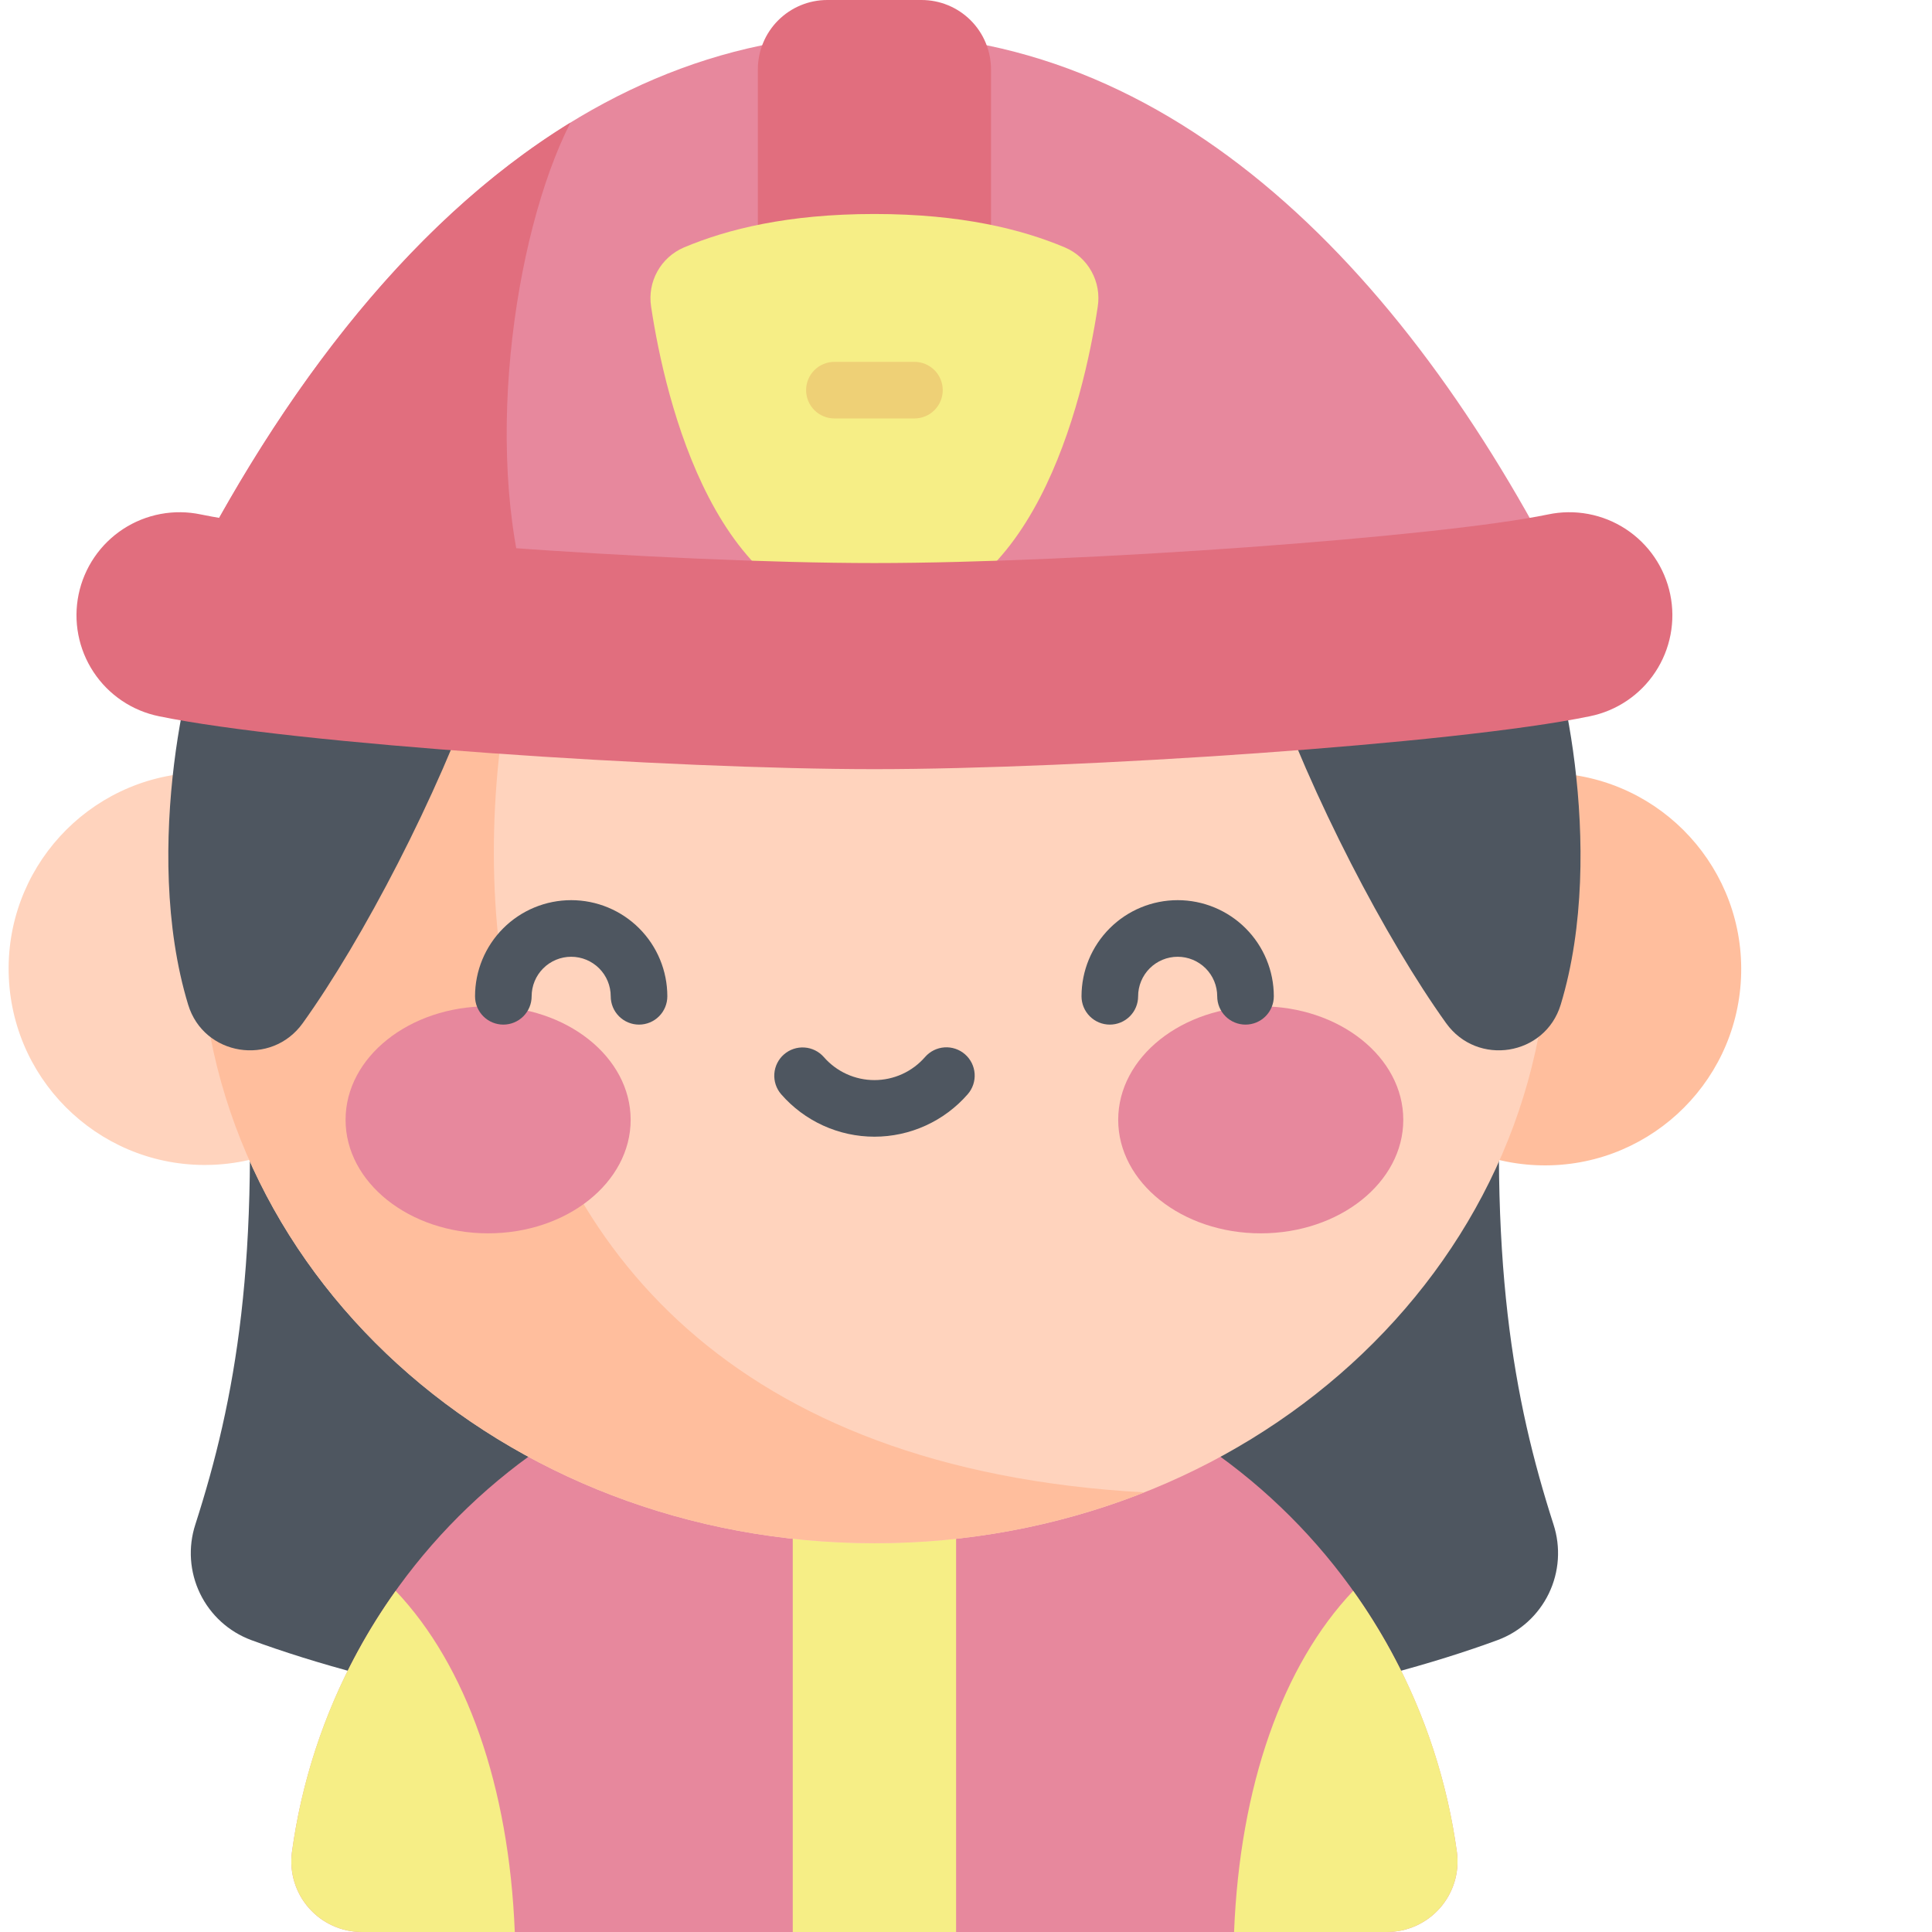 <svg width="512" height="512" viewBox="0 0 512 512" fill="none" xmlns="http://www.w3.org/2000/svg">
<path d="M398.509 266.259C394.234 334.113 401.109 371.048 411.693 403.993C413.656 410.021 413.214 416.575 410.458 422.285C407.702 427.994 402.845 432.418 396.904 434.63C363.911 446.8 304.698 460.43 231.732 460.43C158.766 460.43 99.553 446.8 66.56 434.63C60.618 432.418 55.762 427.994 53.006 422.285C50.25 416.575 49.807 410.021 51.771 403.993C62.355 371.049 69.232 334.114 64.955 266.259H398.509Z" fill="#4E5660"/>
<path d="M461.383 259.222C462.704 230.53 440.515 206.198 411.822 204.877C383.13 203.556 358.798 225.745 357.477 254.438C356.156 283.131 378.345 307.462 407.038 308.783C435.731 310.104 460.062 287.915 461.383 259.222Z" fill="#FFBE9D"/>
<path d="M56.632 308.677C85.325 307.384 107.537 283.077 106.245 254.384C104.952 225.692 80.645 203.48 51.952 204.772C23.26 206.064 1.048 230.372 2.34 259.064C3.632 287.757 27.94 309.969 56.632 308.677Z" fill="#FFD3BD"/>
<path d="M367.49 512C370.152 512.01 372.786 511.452 375.216 510.362C377.645 509.272 379.813 507.676 381.576 505.681C383.339 503.686 384.655 501.337 385.437 498.792C386.219 496.247 386.448 493.564 386.11 490.923C381.009 453.601 362.56 419.389 334.178 394.622C305.795 369.855 269.401 356.208 231.732 356.208C194.062 356.208 157.668 369.855 129.286 394.622C100.903 419.389 82.454 453.601 77.354 490.923C77.015 493.564 77.245 496.247 78.027 498.792C78.808 501.337 80.125 503.686 81.888 505.681C83.65 507.676 85.819 509.272 88.248 510.362C90.677 511.452 93.311 512.01 95.974 512H367.49Z" fill="#E7889D"/>
<path d="M210.089 370.777H253.375V512H210.089V370.777Z" fill="#F6EE86"/>
<path d="M95.974 512C93.311 512.01 90.677 511.452 88.248 510.362C85.819 509.272 83.65 507.676 81.888 505.681C80.125 503.686 78.808 501.337 78.027 498.792C77.245 496.247 77.015 493.564 77.354 490.923C80.738 465.918 90.178 442.118 104.854 421.592C123.632 441.388 134.888 473.4 136.422 512H95.974Z" fill="#F6EE86"/>
<path d="M367.49 512C370.152 512.01 372.786 511.452 375.216 510.362C377.645 509.272 379.813 507.676 381.576 505.681C383.339 503.686 384.655 501.337 385.437 498.792C386.219 496.247 386.448 493.564 386.11 490.923C382.726 465.918 373.286 442.118 358.61 421.592C339.832 441.388 328.576 473.4 327.042 512H367.49Z" fill="#F6EE86"/>
<path d="M410.5 245.576C410.5 154.417 330.463 83.519 231.732 83.519C133.001 83.519 52.964 154.417 52.964 245.576C52.964 336.735 133.001 408.967 231.732 408.967C330.463 408.967 410.5 336.734 410.5 245.576Z" fill="#FFD3BD"/>
<path d="M174.294 91.9C103.74 113.214 52.964 172.968 52.964 245.575C52.964 336.734 133.001 408.967 231.732 408.967C256.21 409.03 280.48 404.461 303.259 395.5C83.964 383.391 114.916 158.067 174.294 91.9Z" fill="#FFBE9D"/>
<path d="M129.355 326.848C150.218 326.848 167.13 313.38 167.13 296.766C167.13 280.152 150.218 266.684 129.355 266.684C108.493 266.684 91.58 280.152 91.58 296.766C91.58 313.38 108.493 326.848 129.355 326.848Z" fill="#E7889D"/>
<path d="M334.109 326.848C354.972 326.848 371.884 313.38 371.884 296.766C371.884 280.152 354.972 266.684 334.109 266.684C313.246 266.684 296.334 280.152 296.334 296.766C296.334 313.38 313.246 326.848 334.109 326.848Z" fill="#E7889D"/>
<path d="M169.35 271.532C167.361 271.532 165.453 270.742 164.047 269.335C162.64 267.929 161.85 266.021 161.85 264.032C161.85 261.253 160.746 258.587 158.781 256.622C156.815 254.656 154.15 253.552 151.37 253.552C148.591 253.552 145.925 254.656 143.96 256.622C141.994 258.587 140.89 261.253 140.89 264.032C140.89 266.021 140.1 267.929 138.693 269.335C137.287 270.742 135.379 271.532 133.39 271.532C131.401 271.532 129.493 270.742 128.087 269.335C126.68 267.929 125.89 266.021 125.89 264.032C125.89 257.274 128.575 250.793 133.353 246.015C138.131 241.236 144.612 238.552 151.37 238.552C158.128 238.552 164.609 241.236 169.387 246.015C174.166 250.793 176.85 257.274 176.85 264.032C176.85 266.021 176.06 267.929 174.653 269.335C173.247 270.742 171.339 271.532 169.35 271.532Z" fill="#4E5660"/>
<path d="M330.074 271.532C328.085 271.532 326.177 270.742 324.771 269.335C323.364 267.929 322.574 266.021 322.574 264.032C322.574 261.253 321.47 258.587 319.505 256.622C317.539 254.656 314.874 253.552 312.094 253.552C309.315 253.552 306.649 254.656 304.684 256.622C302.718 258.587 301.614 261.253 301.614 264.032C301.614 266.021 300.824 267.929 299.418 269.335C298.011 270.742 296.103 271.532 294.114 271.532C292.125 271.532 290.217 270.742 288.811 269.335C287.404 267.929 286.614 266.021 286.614 264.032C286.614 257.274 289.299 250.793 294.077 246.015C298.856 241.236 305.337 238.552 312.094 238.552C318.852 238.552 325.333 241.236 330.111 246.015C334.89 250.793 337.574 257.274 337.574 264.032C337.574 266.021 336.784 267.929 335.378 269.335C333.971 270.742 332.063 271.532 330.074 271.532Z" fill="#4E5660"/>
<path d="M231.732 301.236C227.045 301.235 222.413 300.229 218.148 298.286C213.882 296.344 210.083 293.51 207.005 289.975C205.712 288.474 205.066 286.521 205.208 284.545C205.349 282.569 206.267 280.729 207.761 279.427C209.255 278.126 211.203 277.468 213.18 277.598C215.157 277.727 217.002 278.634 218.313 280.12C219.982 282.04 222.043 283.58 224.358 284.635C226.673 285.691 229.187 286.237 231.731 286.237C234.275 286.237 236.79 285.691 239.105 284.635C241.42 283.58 243.481 282.04 245.15 280.12C246.457 278.62 248.306 277.701 250.29 277.565C252.275 277.429 254.232 278.086 255.732 279.393C257.232 280.7 258.151 282.549 258.287 284.533C258.423 286.518 257.766 288.475 256.459 289.975C253.381 293.51 249.582 296.344 245.316 298.286C241.051 300.229 236.419 301.235 231.732 301.236Z" fill="#4E5660"/>
<path d="M55.16 166.529C50.798 170.916 37.223 224.66 49.86 266.242C53.994 279.849 71.946 282.701 80.233 271.142C96.18 248.899 115.991 210.953 127.154 178.917L55.16 166.529Z" fill="#4E5660"/>
<path d="M408.304 166.529C412.666 170.916 426.241 224.66 413.604 266.242C409.469 279.849 391.518 282.701 383.231 271.142C367.284 248.899 347.473 210.953 336.31 178.917L408.304 166.529Z" fill="#4E5660"/>
<path d="M418.858 163.059C376.964 76.621 314.284 8.978 231.732 8.978C149.18 8.978 86.5 76.621 44.606 163.059H418.858Z" fill="#E7889D"/>
<path d="M151.181 32.49C107.197 59.518 71.589 107.39 44.606 163.059H141.406C127.354 123.072 135.906 62.4 151.18 32.49H151.181Z" fill="#E16E7E"/>
<path d="M244.225 2.44588e-07H219.238C214.358 2.44588e-07 209.678 1.939 206.227 5.389C202.776 8.84 200.838 13.52 200.838 18.4V173.22H262.628V18.4C262.628 15.983 262.152 13.591 261.227 11.358C260.302 9.125 258.947 7.097 257.238 5.388C255.529 3.68 253.5 2.324 251.267 1.4C249.034 0.475 246.641 -0 244.225 2.44588e-07Z" fill="#E16E7E"/>
<path d="M231.732 163.737C273.557 163.737 287.16 106.277 290.917 81.237C291.413 78.037 290.831 74.763 289.261 71.93C287.692 69.097 285.225 66.867 282.249 65.59C270.777 60.752 254.732 56.71 231.732 56.71C208.732 56.71 192.686 60.753 181.215 65.592C178.24 66.87 175.773 69.1 174.204 71.933C172.635 74.765 172.052 78.039 172.547 81.239C176.304 106.277 189.907 163.737 231.732 163.737Z" fill="#F6EE86"/>
<path d="M231.732 203.832C178.008 203.832 77.972 197.232 42.143 189.817C38.62 189.102 35.273 187.698 32.293 185.686C29.314 183.674 26.761 181.094 24.782 178.093C22.802 175.092 21.434 171.73 20.757 168.199C20.079 164.669 20.106 161.039 20.834 157.519C21.563 153.999 22.98 150.657 25.003 147.685C27.026 144.713 29.616 142.171 32.624 140.202C35.632 138.234 39 136.879 42.533 136.215C46.066 135.551 49.695 135.591 53.213 136.333C82.294 142.352 177.392 149.214 231.732 149.214C286.072 149.214 381.171 142.352 410.251 136.333C413.768 135.591 417.398 135.551 420.931 136.215C424.464 136.879 427.831 138.234 430.84 140.202C433.848 142.171 436.438 144.713 438.461 147.685C440.484 150.657 441.901 153.999 442.629 157.519C443.358 161.039 443.384 164.669 442.707 168.199C442.03 171.73 440.662 175.092 438.682 178.093C436.702 181.094 434.15 183.674 431.17 185.686C428.191 187.698 424.844 189.102 421.321 189.817C385.492 197.234 285.456 203.832 231.732 203.832Z" fill="#E16E7E"/>
<path d="M242.337 110.894H221.126C219.137 110.894 217.229 110.104 215.823 108.697C214.416 107.291 213.626 105.383 213.626 103.394C213.626 101.405 214.416 99.497 215.823 98.091C217.229 96.684 219.137 95.894 221.126 95.894H242.337C244.326 95.894 246.234 96.684 247.64 98.091C249.047 99.497 249.837 101.405 249.837 103.394C249.837 105.383 249.047 107.291 247.64 108.697C246.234 110.104 244.326 110.894 242.337 110.894Z" fill="#EED076"/>
</svg>
